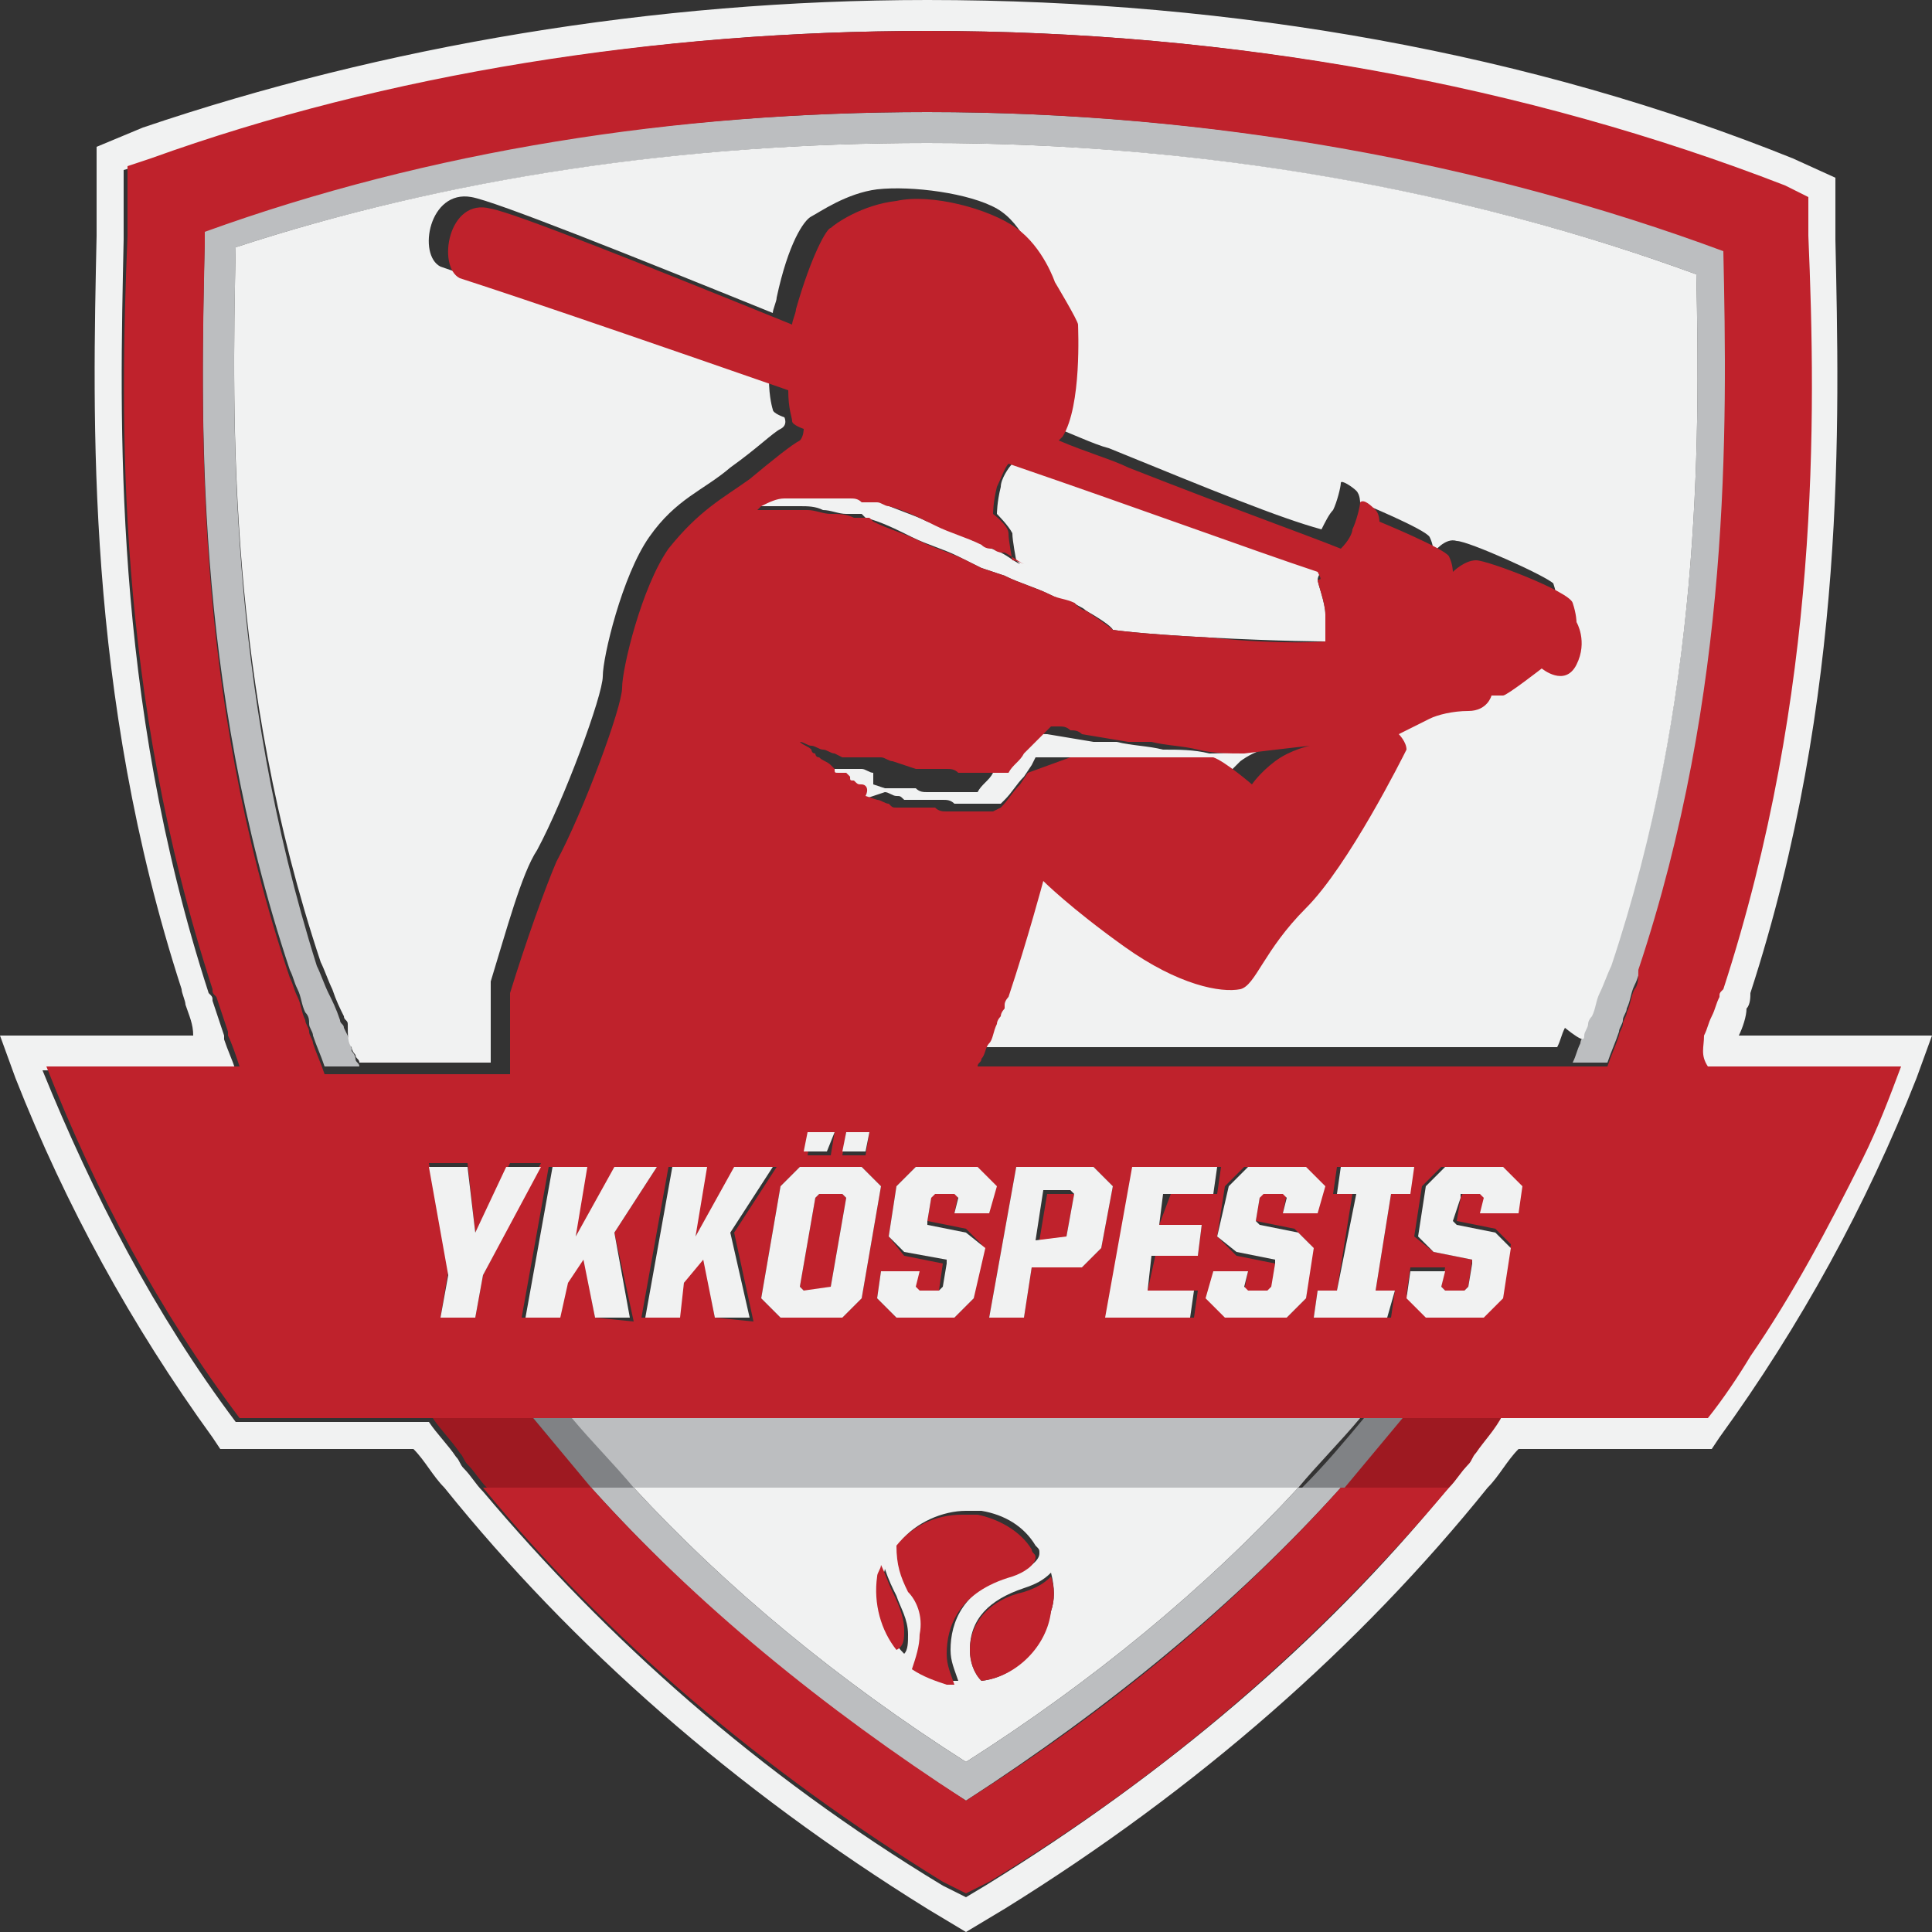 <?xml version="1.0" encoding="utf-8"?>
<!-- Generator: Adobe Illustrator 28.0.0, SVG Export Plug-In . SVG Version: 6.00 Build 0)  -->
<svg version="1.1" id="Layer_1" xmlns="http://www.w3.org/2000/svg" xmlns:xlink="http://www.w3.org/1999/xlink" x="0px" y="0px"
	 viewBox="0 0 50 50" style="enable-background:new 0 0 50 50;" xml:space="preserve">
<rect x="0" y="0" width="50" height="50" fill="#333333" stroke="none"/>
<style type="text/css">
	.st0{fill:none;}
	.st1{fill:#F1F2F2;}
	.st2{fill:#BCBEC0;}
	.st3{fill:#BF222C;}
	.st4{fill:#9E1921;}
	.st5{fill:#808285;}
</style>
<g>
	<path class="st0" d="M44.1,26.8c0.1-0.2,0.1-0.3,0.2-0.5C44.3,26.5,44.2,26.6,44.1,26.8L44.1,26.8z"/>
	<path class="st0" d="M5.9,26.8L5.9,26.8C5.9,26.8,5.9,26.7,5.9,26.8C5.9,26.7,5.9,26.8,5.9,26.8z"/>
	<path class="st1" d="M45.2,26.1c0.1-0.1,0.1-0.3,0.1-0.4c2.5-7.7,2.3-14.8,2.2-19.5l0-1.6l-1.1-0.5C39.7,1.4,32,0,24,0
		C16.9,0,9.9,1.2,3.7,3.3L2.5,3.8l0,1.3c0,0.3,0,0.7,0,1v0c-0.1,4.7-0.3,11.8,2.2,19.5c0,0.1,0.1,0.3,0.1,0.4
		C4.9,26.3,5,26.5,5,26.8H0l0.4,1.1c1.3,3.3,3,6.4,5.1,9.3l0.2,0.3h5c0.3,0.3,0.5,0.7,0.8,1c3.3,4.1,7.5,7.8,12.5,10.9l1,0.6l1-0.6
		c5-3.1,9.2-6.8,12.5-10.9c0.3-0.3,0.5-0.7,0.8-1h5l0.2-0.3c2.1-2.9,3.8-6,5.1-9.3l0.4-1.1h-5C45.1,26.6,45.2,26.3,45.2,26.1z
		 M46.6,27.6h2.3c-0.3,0.8-0.7,1.6-1,2.4c-0.8,1.8-1.8,3.5-2.9,5.1c-0.4,0.5-0.7,1.1-1.1,1.6h-2.7h-2.4c-0.2,0.3-0.5,0.6-0.7,1
		c-0.1,0.1-0.1,0.2-0.2,0.3c-0.2,0.2-0.3,0.4-0.5,0.6c-3.2,3.9-7.2,7.3-11.9,10.2L25,49.1l-0.6-0.3c-4.8-2.9-8.7-6.4-11.9-10.2
		c-0.2-0.2-0.3-0.4-0.5-0.6c-0.1-0.1-0.1-0.2-0.2-0.3c-0.2-0.3-0.5-0.6-0.7-0.9H8.8H6.1c-2.1-2.8-3.7-5.9-5-9.1h2.3h2.7
		c-0.1-0.3-0.2-0.5-0.3-0.8l0,0c0,0,0-0.1,0-0.1l0,0c-0.1-0.3-0.2-0.6-0.3-0.9c0-0.1,0-0.1-0.1-0.2C2.9,18,3.1,10.9,3.2,6.2v0
		c0-0.4,0-0.7,0-1.1l0-0.7l0.7-0.2C10.1,1.9,17,0.8,24,0.8c7.9,0,15.5,1.4,22.1,4.1l0.6,0.3l0,1c0.1,4.7,0.3,11.8-2.2,19.5
		c0,0.1,0,0.1-0.1,0.2c-0.1,0.2-0.1,0.3-0.2,0.5s-0.1,0.3-0.2,0.5l0,0c-0.1,0.3-0.2,0.5-0.3,0.8H46.6z"/>
	<path class="st1" d="M25.5,14.1c-0.1-0.1-0.2-0.1-0.3-0.1c-0.4-0.2-0.8-0.4-1.2-0.5c-0.4-0.2-0.8-0.3-1.2-0.5
		c-0.1,0-0.2-0.1-0.3-0.1c-0.1,0-0.1,0-0.2,0c-0.1,0-0.1,0-0.2,0c-0.1,0-0.2,0-0.3-0.1l0,0h0l-0.1,0l-0.1,0h0h0c-0.1,0-0.1,0-0.2,0
		c0,0-0.1,0-0.1,0h-0.1h-0.1c0,0-0.1,0-0.1,0c-0.1,0-0.1,0-0.2,0c-0.1,0-0.2,0-0.3,0l-0.1,0c0,0-0.1,0-0.1,0l-0.1,0c0,0-0.1,0-0.1,0
		c-0.2,0.1-0.4,0.1-0.6,0.2c-0.1,0-0.1,0.1-0.1,0.1c0,0,0,0-0.1,0l-0.1,0l-0.1,0c0,0,0,0-0.1,0c0,0-0.1,0.1-0.1,0.1
		c0.1,0,0.1,0,0.1-0.1c0,0,0.1,0,0.1,0l0.1,0l0.1,0c0,0,0.1,0,0.1,0c0.1,0,0.1,0,0.1,0c0,0,0.1,0,0.1,0l0.1,0l0.1,0l0.1,0l0.1,0
		c0,0,0.1,0,0.1,0l0.1,0c0.1,0,0.1,0,0.1,0c0,0,0.1,0,0.1,0h0.1c0.1,0,0.1,0,0.1,0h0.1c0.2,0,0.4,0,0.6,0.1c0.2,0,0.4,0.1,0.6,0.1
		c0.1,0,0.1,0,0.1,0c0.1,0,0.1,0,0.1,0l0.1,0c0,0,0.1,0,0.1,0l0.1,0.1c0.4,0.1,0.8,0.3,1.2,0.5c0.4,0.2,0.8,0.3,1.2,0.5l0.6,0.3
		l0.3,0.1l0.3,0.1c0.4,0.2,0.8,0.3,1.2,0.5c0.2,0.1,0.4,0.2,0.6,0.2c0.1,0.1,0.2,0.1,0.3,0.2c0.7,0.4,0.7,0.5,0.7,0.5
		s0.6,0.1,2.5,0.2c1.9,0.1,3,0.1,3,0.1s0-0.4,0-0.7s-0.2-0.8-0.2-0.9c0,0,0-0.1,0.1-0.2c-1.8-0.7-4.5-1.6-8-2.8
		c-0.1,0.1-0.3,0.4-0.3,0.6c-0.1,0.4-0.1,0.7-0.1,0.7s0.3,0.3,0.4,0.5c0,0.2,0.1,0.7,0.1,0.7s0,0,0.1,0.1c-0.2-0.1-0.3-0.2-0.5-0.3
		C25.7,14.2,25.6,14.2,25.5,14.1z"/>
	<path class="st1" d="M22.9,20.5c0.1,0,0.2,0.1,0.3,0.1c0.1,0,0.1,0,0.2,0.1l0.2,0l0.2,0c0.1,0,0.1,0,0.2,0l0.2,0c0,0,0.1,0,0.1,0
		l0.1,0c0.1,0,0.2,0,0.3,0.1l0.2,0c0.1,0,0.1,0,0.2,0l0.1,0l0.1,0c0.1,0,0.1,0,0.2,0c0.1,0,0.1,0,0.2,0c0,0,0.1,0,0.1,0h0h0h0h0.1
		l0.1-0.1c0.2-0.2,0.3-0.4,0.5-0.6l0.2-0.3l0.1-0.2c0,0,0.1,0,0.1,0c0.1,0,0.2,0,0.3,0c0.1,0,0.2,0,0.3,0l0.3,0c0.1,0,0.2,0,0.3,0
		c0.1,0,0.2,0,0.3,0l0.1,0c0.1,0,0.1,0,0.1,0c0.1,0,0.2,0,0.3,0c0.1,0,0.2,0,0.3,0s0.2,0,0.3,0c0.2,0,0.4,0,0.6,0l0.3,0
		c0.1,0,0.1,0,0.1,0c0.2,0.2,1,0.7,1,0.7s0.3-0.3,0.6-0.6c0.4-0.3,0.9-0.4,0.9-0.4s-0.9,0.2-1.7,0.2l0,0c-0.4-0.1-0.8-0.1-1.2-0.1
		c-0.4-0.1-0.8-0.1-1.2-0.2c-0.1,0-0.2,0-0.3,0l-0.3,0l-0.6-0.1l-0.6-0.1c-0.1,0-0.2,0-0.3-0.1c-0.1,0-0.2,0-0.3-0.1l-0.2,0
		l-0.1,0.1L26,19.6L25.7,20c-0.1,0.2-0.3,0.3-0.4,0.5h0c-0.1,0-0.1,0-0.2,0c-0.1,0-0.1,0-0.2,0l-0.1,0l-0.1,0l-0.2,0l-0.2,0
		c-0.1,0-0.2,0-0.3,0c-0.1,0-0.2,0-0.3-0.1c-0.1,0-0.1,0-0.2,0l-0.2,0l-0.2,0c-0.1,0-0.1,0-0.2,0l-0.3-0.1L22.6,20
		c-0.1,0-0.2-0.1-0.3-0.1c-0.1,0-0.1,0-0.2,0c-0.1,0-0.1,0-0.2,0l-0.2,0l-0.2,0c-0.1,0-0.1,0-0.2,0l-0.2-0.1c-0.1,0-0.2-0.1-0.3-0.1
		c-0.1,0-0.2-0.1-0.3-0.1c-0.1,0-0.2-0.1-0.3-0.1c0.1,0.1,0.2,0.1,0.3,0.2c0,0,0.1,0.1,0.1,0.1c0.1,0,0.1,0.1,0.1,0.1
		c0.1,0.1,0.2,0.1,0.3,0.2l0.1,0.1c0.1,0,0.1,0,0.1,0.1l0.1,0.1l0.1,0.1c0.1,0,0.1,0,0.1,0.1c0.1,0,0.1,0,0.2,0.1
		c0.1,0,0.2,0.1,0.3,0.1L22.9,20.5z"/>
	<path class="st1" d="M25,45.6c3.3-2.1,6.2-4.5,8.6-7.1h-2.4H18.8h-2.4C18.8,41.1,21.7,43.5,25,45.6z M27.2,41.7
		c-0.2,0.9-0.9,1.7-1.8,1.8c-0.2-0.2-0.3-0.5-0.3-0.8c0-0.8,0.5-1.3,1.4-1.6c0.3-0.1,0.5-0.2,0.7-0.4C27.3,41.1,27.3,41.4,27.2,41.7
		z M23.3,39.9c0.4-0.5,1.1-0.8,1.7-0.8c0.1,0,0.3,0,0.4,0c0.6,0.1,1.1,0.4,1.4,0.9c0.1,0.1,0.1,0.1,0.1,0.2c0,0.2-0.3,0.4-0.6,0.5
		c-1.4,0.4-1.7,1.3-1.7,2c0,0.3,0.1,0.5,0.2,0.8c-0.1,0-0.2,0-0.2,0c-0.3-0.1-0.6-0.2-0.9-0.4c0.1-0.3,0.1-0.6,0.2-0.9
		c0-0.4-0.1-0.8-0.3-1.2C23.4,40.7,23.2,40.3,23.3,39.9z M22.8,40.9c0-0.1,0.1-0.2,0.1-0.3c0.1,0.3,0.2,0.5,0.3,0.7
		c0.1,0.3,0.3,0.6,0.3,1c0,0.2,0,0.4-0.1,0.5C22.9,42.3,22.7,41.6,22.8,40.9z"/>
	<path class="st2" d="M33.6,38.5c-2.4,2.6-5.3,5-8.6,7.1c-3.3-2.1-6.2-4.5-8.6-7.1h-0.2h-0.9c2.7,3,5.9,5.7,9.7,8.1
		c3.7-2.4,7-5.1,9.7-8.1h-0.9H33.6z"/>
	<path class="st3" d="M25,46.6c-3.7-2.4-7-5.1-9.7-8.1h-2.8c3.2,3.9,7.2,7.3,11.9,10.2l0.6,0.3l0.6-0.3c4.8-2.9,8.7-6.4,11.9-10.2
		h-2.8C32,41.5,28.8,44.2,25,46.6z"/>
	<path class="st2" d="M18.8,38.5h12.4h2.4c0.5-0.6,1.1-1.2,1.6-1.8h-1.4h-2.7H18.8h-2.7h-1.4c0.5,0.6,1,1.2,1.6,1.8H18.8z"/>
	<path class="st4" d="M34.7,38.5h2.8c0.2-0.2,0.3-0.4,0.5-0.6c0.1-0.1,0.1-0.2,0.2-0.3c0.2-0.3,0.5-0.6,0.7-1h-2.6
		C35.7,37.3,35.2,37.9,34.7,38.5z"/>
	<path class="st4" d="M13.8,36.7h-2.6c0.2,0.3,0.5,0.6,0.7,0.9c0.1,0.1,0.1,0.2,0.2,0.3c0.2,0.2,0.3,0.4,0.5,0.6h2.8
		C14.8,37.9,14.3,37.3,13.8,36.7z"/>
	<path class="st5" d="M16.2,38.5h0.2c-0.5-0.6-1.1-1.2-1.6-1.8h-1c0.5,0.6,1,1.2,1.5,1.8H16.2z"/>
	<path class="st2" d="M44.7,6.5C38.5,4.2,31.4,2.9,24,2.9c-6.5,0-13,1-18.7,2.9c0,0.1,0,0.2,0,0.3v0c-0.1,4.6-0.3,11.5,2.2,19
		c0.1,0.2,0.1,0.3,0.2,0.5c0.1,0.2,0.1,0.4,0.2,0.6C8,26.3,8,26.4,8,26.5c0,0.1,0.1,0.2,0.1,0.3c0.1,0.3,0.2,0.5,0.3,0.8l0,0h0.9
		c0-0.1-0.1-0.1-0.1-0.2c0-0.1-0.1-0.2-0.1-0.2C9.1,27,9,26.8,8.9,26.6c0-0.1-0.1-0.1-0.1-0.2c-0.1-0.3-0.2-0.5-0.3-0.7
		c-0.1-0.2-0.2-0.5-0.3-0.7C5.9,17.7,6,11,6.1,6.4C11.6,4.6,17.8,3.7,24,3.7c7,0,13.9,1.2,19.9,3.4c0.1,4.5,0.1,11-2.2,17.8
		c-0.1,0.2-0.2,0.5-0.3,0.7c-0.1,0.2-0.1,0.4-0.2,0.6c0,0.1-0.1,0.2-0.1,0.2c0,0.1-0.1,0.2-0.1,0.3c0,0.1-0.1,0.2-0.1,0.3
		c-0.1,0.2-0.1,0.3-0.2,0.5h0.9l0,0c0.1-0.3,0.2-0.5,0.3-0.8c0-0.1,0.1-0.2,0.1-0.3c0-0.1,0.1-0.2,0.1-0.3c0.1-0.2,0.1-0.4,0.2-0.6
		c0.1-0.2,0.1-0.3,0.2-0.5C44.9,17.9,44.8,11.1,44.7,6.5z"/>
	<path class="st5" d="M33.9,38.5h0.9c0.5-0.6,1-1.2,1.5-1.8h-1c-0.5,0.6-1,1.2-1.6,1.8H33.9z"/>
	<path class="st1" d="M41,26.8c0-0.1,0.1-0.2,0.1-0.3c0-0.1,0.1-0.2,0.1-0.2c0.1-0.2,0.1-0.4,0.2-0.6c0.1-0.2,0.2-0.5,0.3-0.7
		C44,18.1,44,11.6,43.9,7.1c-6-2.2-12.8-3.4-19.9-3.4c-6.3,0-12.4,0.9-17.9,2.7C6,11,5.9,17.7,8.3,24.9c0.1,0.2,0.2,0.5,0.3,0.7
		c0.1,0.3,0.2,0.5,0.3,0.7c0,0.1,0.1,0.1,0.1,0.2C9,26.8,9,27,9.1,27.1c0,0.1,0.1,0.2,0.1,0.2c0,0.1,0.1,0.1,0.1,0.2l0,0h1.9h1.5v0
		c0,0,0,0,0-0.1c0,0,0,0,0,0c0,0,0,0,0-0.1c0,0,0,0,0,0c0,0,0,0,0-0.1c0,0,0,0,0,0c0,0,0,0,0-0.1c0,0,0,0,0,0c0,0,0-0.1,0-0.1
		c0,0,0,0,0,0c0,0,0,0,0-0.1c0,0,0,0,0-0.1c0,0,0,0,0-0.1c0,0,0,0,0,0c0,0,0-0.1,0-0.1c0,0,0,0,0,0c0,0,0-0.1,0-0.1c0,0,0,0,0,0
		c0,0,0-0.1,0-0.1c0,0,0,0,0-0.1c0,0,0,0,0-0.1c0,0,0,0,0-0.1c0,0,0-0.1,0-0.1c0,0,0,0,0,0c0,0,0-0.1,0-0.1c0,0,0,0,0-0.1
		c0,0,0-0.1,0-0.1c0,0,0,0,0-0.1c0,0,0-0.1,0-0.1c0,0,0,0,0,0c0,0,0-0.1,0-0.1c0.4-1.3,0.8-2.8,1.2-3.4c0.7-1.3,1.7-4,1.7-4.5
		s0.5-2.6,1.2-3.6c0.7-1,1.4-1.2,2.1-1.8c0.7-0.5,1.1-0.9,1.3-1c0.2-0.1,0.1-0.3,0.1-0.3s-0.3-0.1-0.3-0.2c0,0-0.1-0.3-0.1-0.8
		c-6.8-2.3-8.2-2.8-8.5-2.9c-0.6-0.3-0.3-2,0.8-1.8c0.6,0.1,4.1,1.5,7.8,3c0-0.1,0.1-0.3,0.1-0.4c0.3-1.4,0.7-2,0.9-2.1
		c0.2-0.1,0.9-0.6,1.7-0.7c0.9-0.1,2.4,0.1,3.1,0.5s1,1.4,1,1.4s0.5,0.9,0.6,1.1c0,0.1,0.1,2.1-0.4,2.9c0,0.1-0.1,0.1-0.1,0.1
		c0.8,0.3,1.4,0.6,1.8,0.7c2.7,1.1,4.4,1.8,5.5,2.1c0.1-0.2,0.2-0.4,0.3-0.5c0.1-0.2,0.2-0.6,0.2-0.7c0-0.1,0.3,0.1,0.4,0.2
		c0.1,0.1,0.1,0.3,0.1,0.3s1.7,0.7,1.8,0.9c0.1,0.2,0.1,0.4,0.1,0.4s0.3-0.4,0.6-0.3c0.3,0,2.3,0.9,2.5,1.1c0.1,0.3,0.1,0.5,0.1,0.5
		s0.3,0.4,0,1.1c-0.3,0.6-0.9,0.1-0.9,0.1s-0.8,0.7-1,0.7c-0.1,0-0.3,0-0.3,0s-0.1,0.4-0.6,0.4c-0.5,0-0.9,0.2-1,0.2
		c-0.1,0.1-0.8,0.4-0.8,0.4s0.3,0.2,0.2,0.4c0,0.2-1.5,3-2.6,4.1c-1.1,1.1-1.3,2-1.7,2.1c-0.4,0.1-1.6-0.2-3-1.1
		c-1.4-1-2.1-1.7-2.1-1.7s-0.4,1.5-0.9,3c0,0.1-0.1,0.2-0.1,0.2c0,0,0,0,0,0.1c0,0.1-0.1,0.2-0.1,0.2l0,0c0,0.1-0.1,0.2-0.1,0.2
		c0,0,0,0,0,0c-0.1,0.2-0.1,0.3-0.2,0.5c0,0,0,0,0,0c-0.1,0.1-0.1,0.3-0.2,0.4c0,0,0,0,0,0c0,0.1-0.1,0.1-0.1,0.2l0,0h11.3h2.3h1.9
		c0.1-0.2,0.1-0.3,0.2-0.5C41,27,41,26.9,41,26.8z"/>
	<polygon class="st3" points="27.1,30.9 26.9,32.1 27.6,32.1 27.6,32 27.8,30.9 27.7,30.9 	"/>
	<path class="st3" d="M44.1,26.8c0.1-0.2,0.1-0.3,0.2-0.5c0.1-0.2,0.1-0.3,0.2-0.5c0-0.1,0-0.1,0.1-0.2c2.5-7.7,2.4-14.8,2.2-19.5
		l0-1l-0.6-0.3C39.5,2.2,31.9,0.8,24,0.8c-7,0-14,1.1-20.1,3.3L3.3,4.3l0,0.7c0,0.3,0,0.7,0,1.1v0C3.1,10.9,3,17.9,5.5,25.6
		c0,0.1,0,0.1,0.1,0.2c0.1,0.3,0.2,0.6,0.3,0.9l0,0c0,0,0,0.1,0,0.1C6,27,6.1,27.3,6.2,27.6H3.4H1.2c1.3,3.3,2.9,6.3,5,9.1h2.7h2.4
		h2.6h1h1.4h2.7h12.4h2.7h1.4h1h2.6h2.4h2.7c0.4-0.5,0.8-1.1,1.1-1.6c1.1-1.6,2-3.3,2.9-5.1c0.4-0.8,0.7-1.6,1-2.4h-2.3h-2.7
		C44,27.3,44.1,27.1,44.1,26.8z M12.3,34.1h-0.9l0.2-1.2l-0.5-2.8h1l0.2,1.8l0.9-1.8H14L12.5,33L12.3,34.1z M15.4,34.1l-0.3-1.6
		l-0.5,0.7l-0.2,0.9h-0.9l0.7-3.9h0.9L14.9,32l1.1-1.8h1l-1.1,1.7l0.5,2.3L15.4,34.1L15.4,34.1z M18.5,34.1l-0.3-1.6l-0.5,0.7
		l-0.2,0.9h-0.9l0.7-3.9h0.9L18,32l1.1-1.8h1L19,31.9l0.5,2.3L18.5,34.1L18.5,34.1z M26.2,14.5c0,0-0.1-0.5-0.1-0.7
		c0-0.2-0.4-0.5-0.4-0.5s0-0.3,0.1-0.7c0.1-0.2,0.2-0.5,0.3-0.6c3.5,1.2,6.2,2.2,8,2.8C34.2,15,34.2,15,34.1,15
		c0,0.1,0.2,0.6,0.2,0.9c0,0.3,0,0.7,0,0.7s-1,0.1-3-0.1c-1.9-0.1-2.5-0.2-2.5-0.2s-0.1-0.1-0.7-0.5c-0.1,0-0.2-0.1-0.3-0.2
		c-0.2-0.1-0.4-0.1-0.6-0.2c-0.4-0.2-0.8-0.3-1.2-0.5l-0.3-0.1l-0.3-0.1L25,14.5c-0.4-0.2-0.8-0.3-1.2-0.5c-0.4-0.2-0.8-0.3-1.2-0.5
		l-0.1-0.1c0,0-0.1,0-0.1,0l-0.1,0c-0.1,0-0.1,0-0.1,0c-0.1,0-0.1,0-0.1,0c-0.2-0.1-0.4-0.1-0.6-0.1c-0.2,0-0.4-0.1-0.6-0.1h-0.1
		c-0.1,0-0.1,0-0.1,0h-0.1c0,0-0.1,0-0.1,0c-0.1,0-0.1,0-0.1,0l-0.1,0c0,0-0.1,0-0.1,0l-0.1,0l-0.1,0l-0.1,0l-0.1,0c0,0-0.1,0-0.1,0
		c-0.1,0-0.1,0-0.1,0c0,0-0.1,0-0.1,0l-0.1,0l-0.1,0c0,0-0.1,0-0.1,0c-0.1,0-0.1,0-0.1,0.1c0,0,0.1-0.1,0.1-0.1c0,0,0,0,0.1,0l0.1,0
		l0.1,0c0,0,0,0,0.1,0c0,0,0.1-0.1,0.1-0.1c0.2-0.1,0.4-0.2,0.6-0.2c0,0,0.1,0,0.1,0l0.1,0c0,0,0.1,0,0.1,0l0.1,0c0.1,0,0.2,0,0.3,0
		c0.1,0,0.1,0,0.2,0c0,0,0.1,0,0.1,0h0.1h0.1c0,0,0.1,0,0.1,0c0.1,0,0.1,0,0.2,0h0h0l0.1,0l0.1,0h0l0,0c0.1,0,0.2,0,0.3,0.1
		c0.1,0,0.1,0,0.2,0c0.1,0,0.1,0,0.2,0c0.1,0,0.2,0.1,0.3,0.1c0.4,0.1,0.8,0.3,1.2,0.5c0.4,0.2,0.8,0.3,1.2,0.5
		c0.1,0.1,0.2,0.1,0.3,0.1c0.1,0.1,0.2,0.1,0.3,0.1c0.2,0.1,0.3,0.2,0.5,0.3C26.3,14.5,26.2,14.5,26.2,14.5z M22.3,20.3
		c-0.1,0-0.1,0-0.2-0.1c-0.1,0-0.1,0-0.1-0.1l-0.1-0.1L21.7,20c-0.1,0-0.1,0-0.1-0.1l-0.1-0.1c-0.1-0.1-0.2-0.1-0.3-0.2
		c-0.1,0-0.1-0.1-0.1-0.1c-0.1,0-0.1-0.1-0.1-0.1c-0.1-0.1-0.2-0.1-0.3-0.2c0.1,0,0.2,0.1,0.3,0.1s0.2,0.1,0.3,0.1
		c0.1,0,0.2,0.1,0.3,0.1l0.2,0.1c0.1,0,0.1,0,0.2,0l0.2,0l0.2,0c0.1,0,0.1,0,0.2,0c0.1,0,0.1,0,0.2,0c0.1,0,0.2,0.1,0.3,0.1l0.3,0.1
		l0.3,0.1c0.1,0,0.1,0,0.2,0l0.2,0l0.2,0c0.1,0,0.1,0,0.2,0c0.1,0,0.2,0,0.3,0.1c0.1,0,0.2,0,0.3,0l0.2,0l0.2,0l0.1,0l0.1,0
		c0.1,0,0.1,0,0.2,0c0.1,0,0.1,0,0.2,0h0c0.1-0.2,0.3-0.3,0.4-0.5l0.3-0.3l0.3-0.3l0.1-0.1l0.2,0c0.1,0,0.2,0,0.3,0.1
		c0.1,0,0.2,0,0.3,0.1l0.6,0.1l0.6,0.1l0.3,0c0.1,0,0.2,0,0.3,0c0.4,0.1,0.8,0.1,1.2,0.2c0.4,0.1,0.8,0.1,1.2,0.1l0,0
		c0.8-0.1,1.7-0.2,1.7-0.2s-0.5,0.1-0.9,0.4c-0.4,0.3-0.6,0.6-0.6,0.6s-0.7-0.6-1-0.7c-0.1,0-0.1,0-0.1,0l-0.3,0c-0.2,0-0.4,0-0.6,0
		c-0.1,0-0.2,0-0.3,0c-0.1,0-0.2,0-0.3,0c-0.1,0-0.2,0-0.3,0c-0.1,0-0.1,0-0.1,0l-0.1,0c-0.1,0-0.2,0-0.3,0c-0.1,0-0.2,0-0.3,0
		l-0.3,0c-0.1,0-0.2,0-0.3,0s-0.2,0-0.3,0c0,0-0.1,0-0.1,0L26.6,20l-0.2,0.3c-0.2,0.2-0.3,0.4-0.5,0.6L25.7,21h-0.1h0h0h0
		c0,0-0.1,0-0.1,0c-0.1,0-0.1,0-0.2,0s-0.1,0-0.2,0L25,21l-0.1,0c-0.1,0-0.1,0-0.2,0l-0.2,0c-0.1,0-0.2,0-0.3-0.1l-0.1,0
		c0,0-0.1,0-0.1,0l-0.2,0c-0.1,0-0.1,0-0.2,0l-0.2,0l-0.2,0c-0.1,0-0.1,0-0.2-0.1c-0.1,0-0.2-0.1-0.3-0.1l-0.3-0.1
		C22.5,20.4,22.4,20.3,22.3,20.3z M22.5,29.3l-0.1,0.6h-0.6l0.1-0.6H22.5z M21.6,29.3l-0.1,0.6h-0.6l0.1-0.6H21.6z M21.8,34.1h-1.6
		l-0.5-0.5l0.5-2.9l0.5-0.5h1.6l0.5,0.5l-0.5,2.9L21.8,34.1z M25.2,33.6l-0.5,0.5h-1.5l-0.5-0.5l0.1-0.7h0.9l-0.1,0.5l0.1,0.1h0.5
		l0.1-0.1l0.1-0.7l0,0l-1-0.2L23,32l0.2-1.3l0.5-0.5h1.5l0.5,0.5l-0.1,0.7h-0.9l0.1-0.5l-0.1-0.1h-0.5L24.1,31L24,31.6l0,0l1,0.2
		l0.4,0.4L25.2,33.6z M28,32.8h-1.3l-0.2,1.3h-0.9l0.7-3.9h2l0.5,0.5l-0.3,1.6L28,32.8z M31.1,31.7L31,32.5h-1.1l-0.2,0.9h1.3
		l-0.1,0.7h-2.2l0.7-3.9h2.2l-0.1,0.7h-1.2L30,31.7L31.1,31.7L31.1,31.7z M33.8,33.6l-0.5,0.5h-1.5l-0.5-0.5l0.1-0.7h0.9l-0.1,0.5
		l0.1,0.1h0.5l0.1-0.1l0.1-0.7l0,0l-1-0.2L31.5,32l0.2-1.3l0.5-0.5h1.5l0.5,0.5l-0.1,0.7h-0.9l0.1-0.5l-0.1-0.1h-0.5L32.6,31
		l-0.1,0.6l0,0l1,0.2l0.4,0.4L33.8,33.6z M36.1,33.4l-0.1,0.7H34l0.1-0.7h0.5l0.4-2.5h-0.5l0.1-0.7h1.9l-0.1,0.7H36l-0.4,2.5H36.1z
		 M39.3,31.4h-0.9l0.1-0.5l-0.1-0.1h-0.5L37.8,31l-0.1,0.6l0,0l1,0.2l0.4,0.4l-0.2,1.3l-0.5,0.5h-1.5l-0.5-0.5l0.1-0.7h0.9l-0.1,0.5
		l0.1,0.1h0.5l0.1-0.1l0.1-0.7l0,0l-1-0.2L36.6,32l0.2-1.3l0.5-0.5h1.5l0.5,0.5L39.3,31.4z M42.3,25.6c-0.1,0.2-0.1,0.4-0.2,0.6
		c0,0.1-0.1,0.2-0.1,0.3c0,0.1-0.1,0.2-0.1,0.3c-0.1,0.3-0.2,0.5-0.3,0.8l0,0h-0.9h-1.9h-2.3H25.3l0,0c0-0.1,0.1-0.1,0.1-0.2
		c0,0,0,0,0,0c0.1-0.1,0.1-0.3,0.2-0.4c0,0,0,0,0,0c0.1-0.1,0.1-0.3,0.2-0.5c0,0,0,0,0,0c0-0.1,0.1-0.2,0.1-0.2l0,0
		c0-0.1,0.1-0.2,0.1-0.2c0,0,0,0,0-0.1c0-0.1,0.1-0.2,0.1-0.2c0.5-1.5,0.9-3,0.9-3s0.7,0.7,2.1,1.7c1.4,1,2.5,1.2,3,1.1
		c0.4-0.1,0.6-1,1.7-2.1c1.1-1.1,2.5-3.9,2.6-4.1c0-0.2-0.2-0.4-0.2-0.4s0.6-0.3,0.8-0.4s0.6-0.2,1-0.2c0.5,0,0.6-0.4,0.6-0.4
		s0.2,0,0.3,0c0.1,0,1-0.7,1-0.7s0.6,0.5,0.9-0.1c0.3-0.6,0-1.1,0-1.1s0-0.2-0.1-0.5s-2.2-1.1-2.5-1.1c-0.3,0-0.6,0.3-0.6,0.3
		s0-0.2-0.1-0.4c-0.1-0.2-1.8-0.9-1.8-0.9s0-0.2-0.1-0.3c-0.1-0.1-0.3-0.3-0.4-0.2c0,0.1-0.1,0.5-0.2,0.7c0,0.1-0.1,0.3-0.3,0.5
		c-1-0.4-2.7-1-5.5-2.1c-0.4-0.2-1.1-0.4-1.8-0.7c0,0,0.1-0.1,0.1-0.1c0.5-0.8,0.4-2.8,0.4-2.9c0-0.1-0.6-1.1-0.6-1.1
		s-0.3-0.9-1-1.4S24.1,5,23.2,5.2c-0.9,0.1-1.6,0.6-1.7,0.7C21.4,5.9,21,6.6,20.6,8c0,0.1-0.1,0.3-0.1,0.4c-3.7-1.5-7.2-2.9-7.8-3
		c-1.1-0.3-1.4,1.5-0.8,1.8c0.3,0.1,1.6,0.5,8.5,2.9c0,0.5,0.1,0.7,0.1,0.8c0,0.1,0.3,0.2,0.3,0.2s0,0.2-0.1,0.3
		c-0.2,0.1-0.7,0.5-1.3,1c-0.7,0.5-1.3,0.8-2.1,1.8c-0.7,1-1.2,3.1-1.2,3.6c0,0.5-1,3.2-1.7,4.5c-0.3,0.7-0.8,2.1-1.2,3.4
		c0,0,0,0.1,0,0.1c0,0,0,0,0,0c0,0,0,0.1,0,0.1c0,0,0,0,0,0.1c0,0,0,0.1,0,0.1c0,0,0,0,0,0.1c0,0,0,0.1,0,0.1c0,0,0,0,0,0
		c0,0,0,0.1,0,0.1c0,0,0,0,0,0.1c0,0,0,0,0,0.1c0,0,0,0,0,0.1c0,0,0,0.1,0,0.1c0,0,0,0,0,0c0,0,0,0.1,0,0.1c0,0,0,0,0,0
		c0,0,0,0.1,0,0.1c0,0,0,0,0,0c0,0,0,0,0,0.1s0,0,0,0.1c0,0,0,0,0,0.1c0,0,0,0,0,0c0,0,0,0.1,0,0.1c0,0,0,0,0,0c0,0,0,0,0,0.1
		c0,0,0,0,0,0c0,0,0,0,0,0.1s0,0,0,0c0,0,0,0,0,0.1c0,0,0,0,0,0c0,0,0,0,0,0.1v0h-1.5H9.3l0,0H8.4l0,0c-0.1-0.3-0.2-0.5-0.3-0.8
		c0-0.1-0.1-0.2-0.1-0.3c0-0.1-0.1-0.2-0.1-0.3c-0.1-0.2-0.1-0.4-0.2-0.6c-0.1-0.2-0.1-0.3-0.2-0.5c-2.5-7.4-2.3-14.4-2.2-19v0
		c0-0.1,0-0.2,0-0.3C11.1,3.9,17.5,2.9,24,2.9c7.3,0,14.4,1.3,20.6,3.6c0.1,4.6,0.2,11.4-2.2,18.6C42.4,25.3,42.4,25.5,42.3,25.6z"
		/>
	<polygon class="st3" points="21.2,30.9 21.1,31 20.7,33.3 20.8,33.4 21.4,33.4 21.5,33.3 21.9,31 21.8,30.9 	"/>
	<polygon class="st1" points="13.1,30.2 12.3,31.9 12.1,30.2 11.1,30.2 11.6,33 11.4,34.1 12.3,34.1 12.5,33 14,30.2 	"/>
	<polygon class="st1" points="17,30.2 15.9,30.2 14.9,32 15.2,30.2 14.3,30.2 13.6,34.1 14.5,34.1 14.7,33.2 15.1,32.6 15.4,34.1 
		16.3,34.1 15.9,31.9 	"/>
	<polygon class="st1" points="20,30.2 19,30.2 18,32 18.3,30.2 17.4,30.2 16.7,34.1 17.6,34.1 17.7,33.2 18.2,32.6 18.5,34.1 
		19.4,34.1 18.9,31.9 	"/>
	<polygon class="st1" points="21.8,29.8 22.4,29.8 22.5,29.3 21.9,29.3 	"/>
	<path class="st1" d="M22.3,30.2h-1.6l-0.5,0.5l-0.5,2.9l0.5,0.5h1.6l0.5-0.5l0.5-2.9L22.3,30.2z M21.5,33.3L21.5,33.3l-0.7,0.1
		l-0.1-0.1l0.4-2.3l0.1-0.1h0.6l0.1,0.1L21.5,33.3z"/>
	<polygon class="st1" points="20.8,29.8 21.4,29.8 21.6,29.3 20.9,29.3 	"/>
	<polygon class="st1" points="24,31.7 24,31.6 24.1,31 24.2,30.9 24.7,30.9 24.8,31 24.7,31.4 25.6,31.4 25.8,30.7 25.3,30.2 
		23.7,30.2 23.2,30.7 23,32 23.4,32.4 24.5,32.6 24.5,32.7 24.4,33.3 24.3,33.4 23.8,33.4 23.7,33.3 23.8,32.9 22.8,32.9 22.7,33.6 
		23.2,34.1 24.7,34.1 25.2,33.6 25.5,32.3 25,31.9 	"/>
	<path class="st1" d="M28.3,30.2h-2l-0.7,3.9h0.9l0.2-1.3H28l0.5-0.5l0.3-1.6L28.3,30.2z M27.6,32L27.6,32l-0.8,0.1l0.2-1.3h0.7
		l0.1,0.1L27.6,32z"/>
	<polygon class="st1" points="31.4,30.9 31.5,30.2 29.3,30.2 28.6,34.1 30.8,34.1 30.9,33.4 29.7,33.4 29.8,32.5 31,32.5 31.1,31.7 
		30,31.7 30.1,30.9 	"/>
	<polygon class="st1" points="32.6,31.7 32.5,31.6 32.6,31 32.7,30.9 33.2,30.9 33.3,31 33.2,31.4 34.1,31.4 34.3,30.7 33.8,30.2 
		32.3,30.2 31.8,30.7 31.5,32 32,32.4 33,32.6 33,32.7 32.9,33.3 32.8,33.4 32.3,33.4 32.2,33.3 32.3,32.9 31.4,32.9 31.2,33.6 
		31.7,34.1 33.3,34.1 33.8,33.6 34,32.3 33.6,31.9 	"/>
	<polygon class="st1" points="36.5,30.9 36.6,30.2 34.7,30.2 34.6,30.9 35.1,30.9 34.6,33.4 34.1,33.4 34,34.1 35.9,34.1 36.1,33.4 
		35.6,33.4 36,30.9 	"/>
	<polygon class="st1" points="37.4,30.2 36.9,30.7 36.7,32 37.1,32.4 38.1,32.6 38.1,32.7 38,33.3 37.9,33.4 37.4,33.4 37.3,33.3 
		37.4,32.9 36.5,32.9 36.4,33.6 36.9,34.1 38.4,34.1 38.9,33.6 39.1,32.3 38.7,31.9 37.7,31.7 37.6,31.6 37.8,31 37.8,30.9 
		38.3,30.9 38.4,31 38.3,31.4 39.3,31.4 39.4,30.7 38.9,30.2 	"/>
	<path class="st3" d="M23.4,42.2c0-0.3-0.1-0.6-0.3-1c-0.1-0.2-0.2-0.5-0.3-0.7c0,0.1-0.1,0.2-0.1,0.3c-0.1,0.7,0.1,1.4,0.5,1.9
		C23.4,42.6,23.4,42.4,23.4,42.2z"/>
	<path class="st3" d="M23.8,42.3c0,0.3-0.1,0.6-0.2,0.9c0.3,0.2,0.6,0.3,0.9,0.4c0.1,0,0.2,0,0.2,0c-0.1-0.3-0.2-0.5-0.2-0.8
		c0-0.7,0.3-1.6,1.7-2c0.3-0.1,0.6-0.3,0.6-0.5c0-0.1-0.1-0.1-0.1-0.2c-0.3-0.5-0.9-0.8-1.4-0.9c-0.1,0-0.3,0-0.4,0
		c-0.7,0-1.3,0.3-1.7,0.8c0,0.5,0.1,0.8,0.3,1.2C23.7,41.4,23.9,41.8,23.8,42.3z"/>
	<path class="st3" d="M25.1,42.7c0,0.3,0.1,0.6,0.3,0.8c0.9-0.1,1.7-0.9,1.8-1.8c0.1-0.3,0.1-0.6,0-0.9c-0.2,0.2-0.4,0.3-0.7,0.4
		C25.6,41.4,25.1,42,25.1,42.7z"/>
</g>
</svg>
